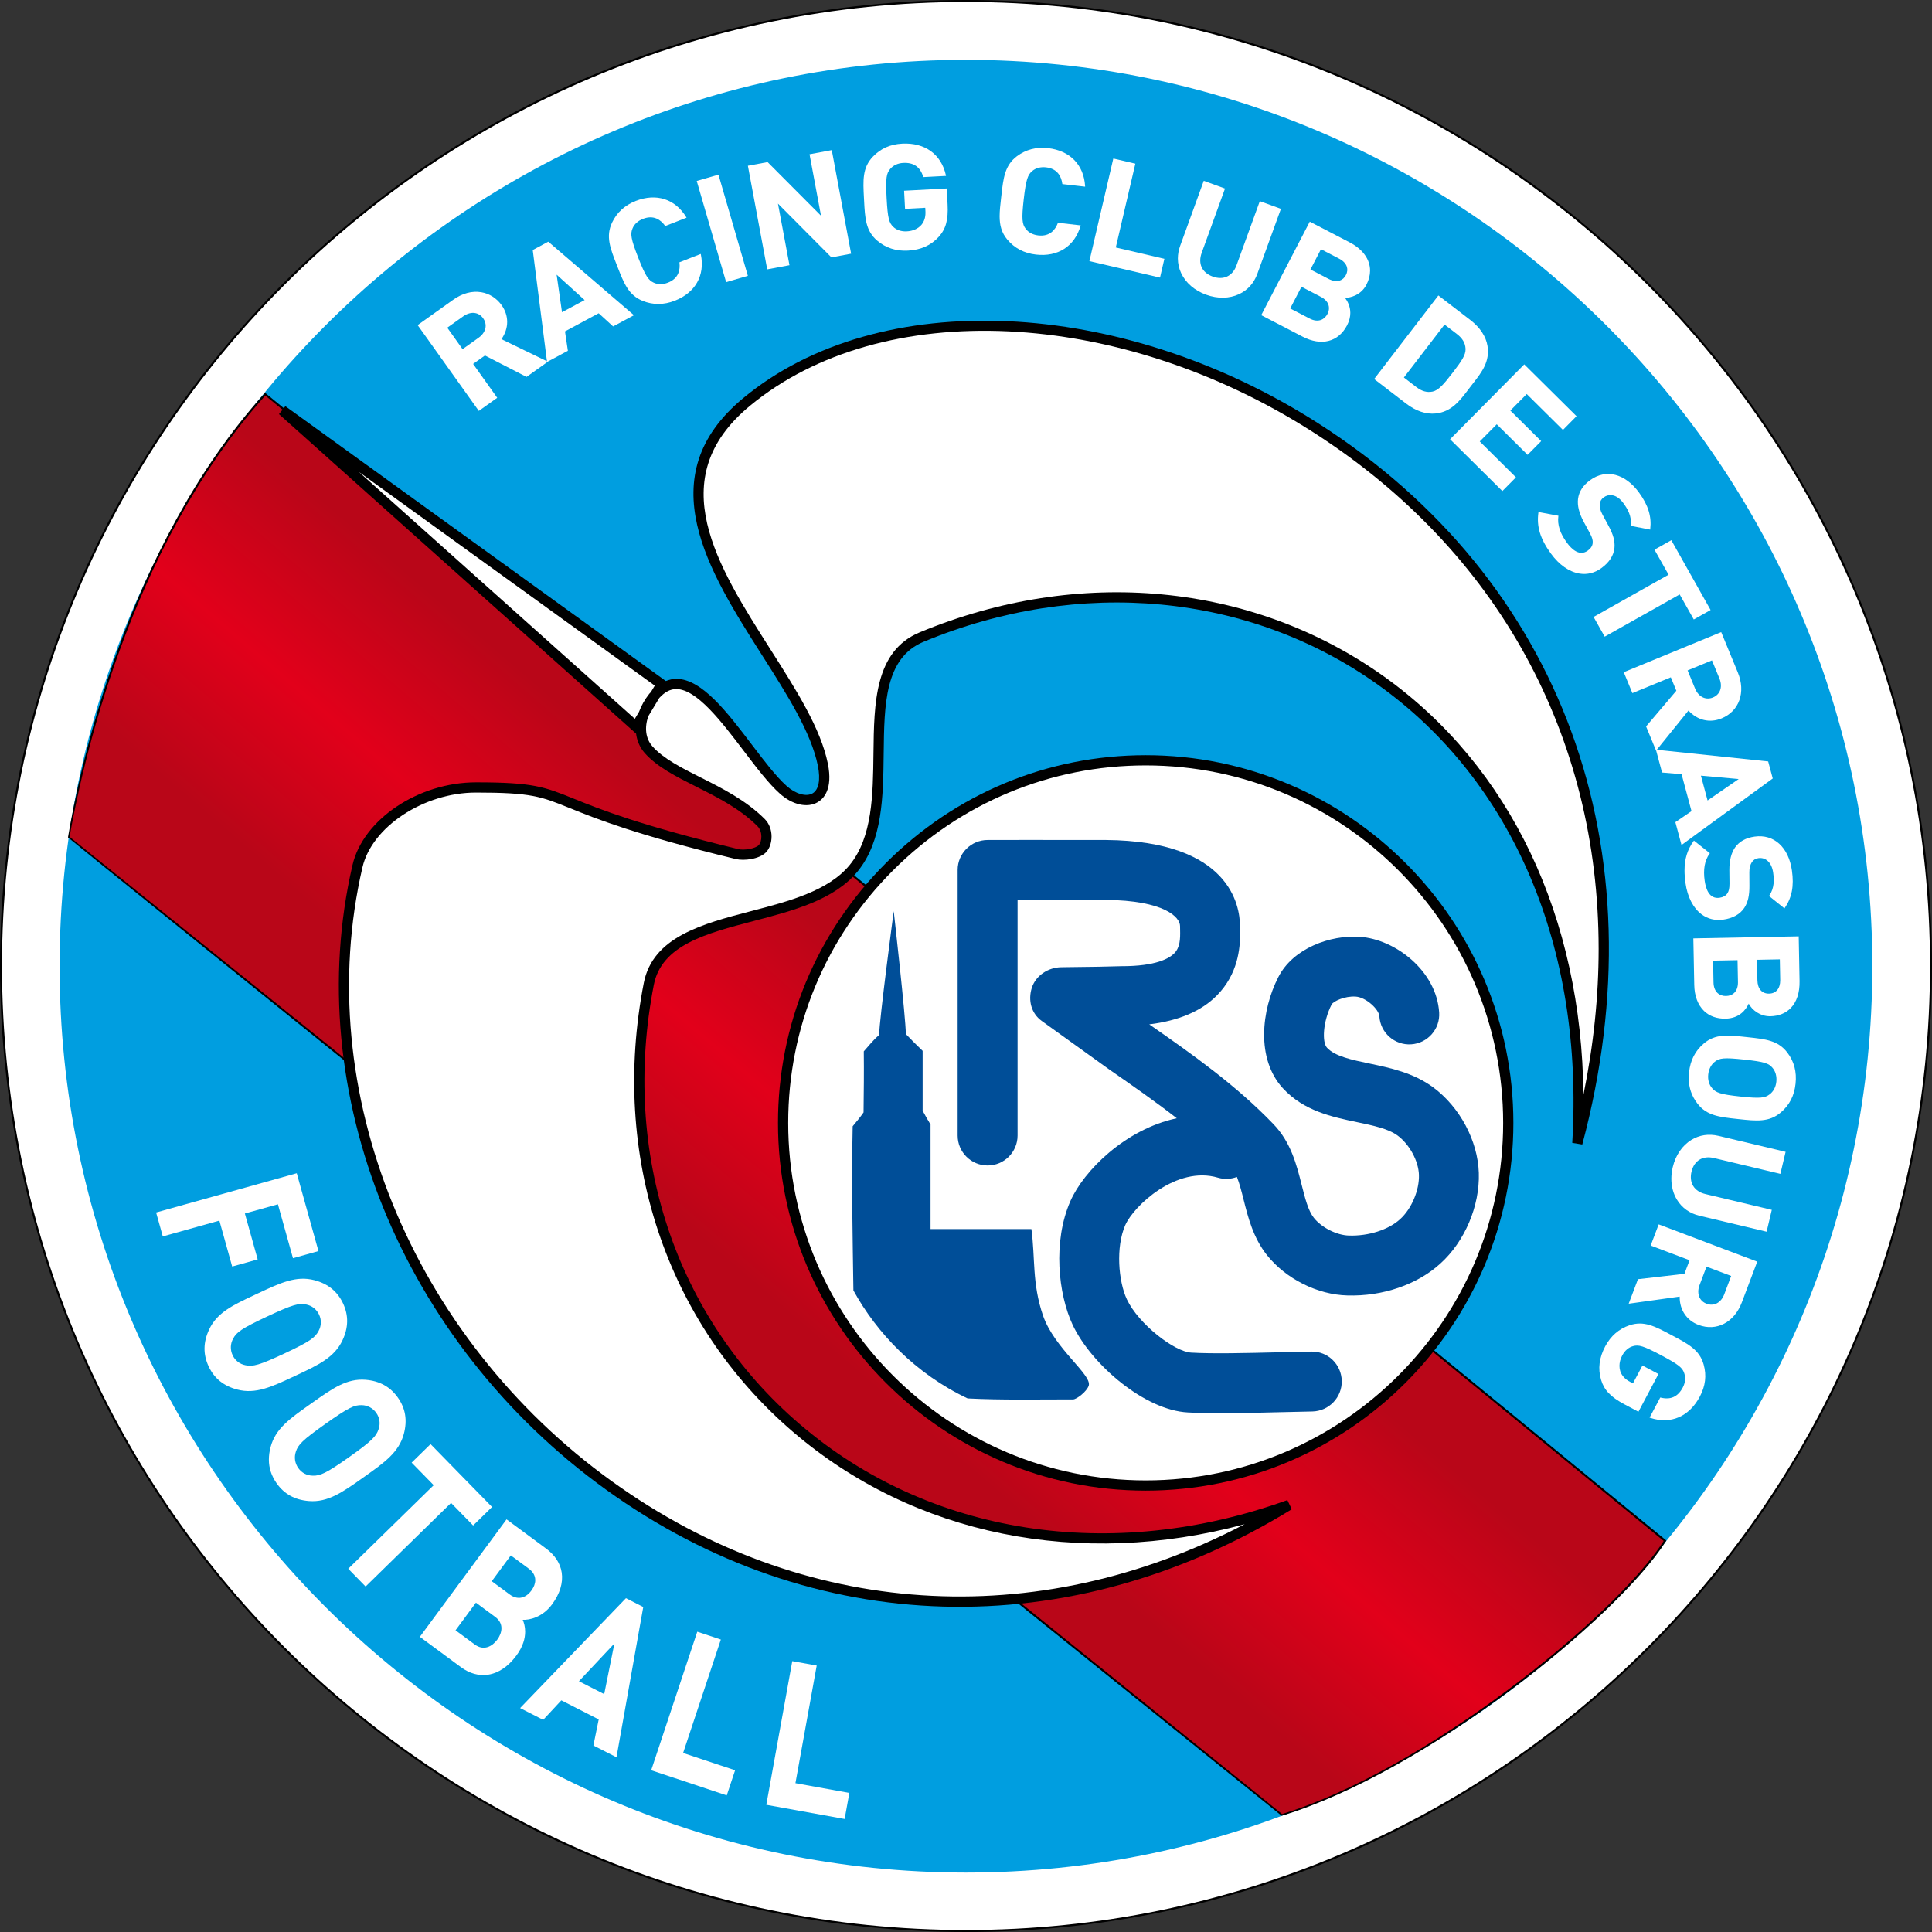 <?xml version="1.0" encoding="utf-8"?>
<!-- Generator: Adobe Illustrator 13.0.2, SVG Export Plug-In . SVG Version: 6.00 Build 14948)  -->
<!DOCTYPE svg PUBLIC "-//W3C//DTD SVG 1.0//EN" "http://www.w3.org/TR/2001/REC-SVG-20010904/DTD/svg10.dtd">
<svg version="1.0" id="Calque_1" xmlns="http://www.w3.org/2000/svg" xmlns:xlink="http://www.w3.org/1999/xlink" x="0px" y="0px"
	 width="566px" height="566px" viewBox="0 0 566 566" enable-background="new 0 0 566 566" xml:space="preserve">
<rect x="0" y="0" width="566" height="566" fill="#333333" stroke="none"/>
<path fill-rule="evenodd" clip-rule="evenodd" d="M0,283c0,156.048,126.953,283,283,283c156.048,0,283-126.952,283-283
	C566,126.953,439.048,0,283,0C126.953,0,0,126.953,0,283z"/>
<path fill-rule="evenodd" clip-rule="evenodd" fill="#FFFFFF" d="M0.584,283C0.584,127.275,127.275,0.584,283,0.584
	c155.723,0,282.415,126.691,282.415,282.416c0,155.723-126.692,282.415-282.415,282.415C127.275,565.415,0.584,438.723,0.584,283z"
	/>
<path fill="#009EE0" d="M17.453,283.064c0-146.417,119.116-265.536,265.529-265.536c146.416,0,265.535,119.119,265.535,265.536
	c0,146.413-119.119,265.529-265.535,265.529C136.569,548.594,17.453,429.478,17.453,283.064z"/>
<path fill="#FFFFFF" d="M156.072,73.246l4.164,32.588c-1.862-0.903-13.054-6.332-13.332-6.467c1.099-1.6,1.678-3.326,1.678-5.042
	c0-1.705-0.543-3.394-1.632-4.922c-1.458-2.046-3.57-3.393-5.947-3.792c-2.717-0.456-5.562,0.307-8.229,2.207l-10.421,7.426
	l17.917,25.139l5.397-3.845c0,0-6.874-9.649-7.065-9.918c0.25-0.178,3.309-2.359,3.463-2.469c0.182,0.093,12.189,6.267,12.189,6.267
	l6.251-4.453c0,0-0.017-0.008-0.045-0.022l5.905-3.178c0,0-0.814-5.453-0.848-5.679c0.204-0.109,9.668-5.201,9.873-5.311
	c0.17,0.155,4.232,3.855,4.232,3.855l6.103-3.282L160.621,70.8L156.072,73.246z M142.279,95.425c0,1.282-0.714,2.557-2.073,3.524
	c0,0-4.43,3.156-4.691,3.342c-0.185-0.259-4.294-6.029-4.479-6.289c0.261-0.186,4.688-3.342,4.688-3.342
	c1.118-0.797,2.342-1.134,3.445-0.949c0.955,0.16,1.777,0.692,2.38,1.538C142.04,93.939,142.279,94.684,142.279,95.425z
	 M171.271,87.907c-0.386,0.208-6.237,3.355-6.627,3.565c-0.063-0.443-1.454-10.161-1.574-11.002
	C163.699,81.041,170.942,87.61,171.271,87.907z"/>
<path fill="#FFFFFF" d="M205.292,74.397l-6.253,2.445l0.016,0.13c0.236,1.968-0.158,4.576-3.375,5.831
	c-1.497,0.587-2.986,0.586-4.193-0.003c-1.518-0.713-2.385-1.876-4.529-7.359c-2.162-5.528-2.308-6.903-1.667-8.479
	c0.487-1.253,1.581-2.264,3.079-2.849c3.216-1.259,5.274,0.391,6.436,1.996l0.077,0.106l6.253-2.445l-0.105-0.173
	c-3.242-5.313-8.761-7.084-14.764-4.738c-3.229,1.263-5.572,3.405-6.966,6.368c-1.889,4.021-0.54,7.468,1.328,12.24l0.31,0.792
	c1.864,4.766,3.211,8.209,7.323,9.88c3.034,1.231,6.208,1.214,9.436-0.049c6.003-2.346,8.857-7.39,7.634-13.494L205.292,74.397z"/>
<rect x="196.108" y="63.531" transform="matrix(-0.279 -0.96 0.96 -0.279 206.453 288.642)" fill="#FFFFFF" width="30.872" height="6.631"/>
<path fill="#FFFFFF" d="M237.163,45.193c0,0,3.171,16.984,3.361,18.002c-0.739-0.742-15.651-15.709-15.651-15.709l-5.771,1.077
	l5.663,30.347l6.519-1.217c0,0-3.18-17.025-3.371-18.045c0.74,0.744,15.661,15.752,15.661,15.752l5.771-1.077l-5.666-30.347
	L237.163,45.193z"/>
<path fill="#FFFFFF" d="M277.361,55.214l-12.496,0.662l0.281,5.305c0,0,5.599-0.296,5.919-0.313
	c0.013,0.247,0.052,0.987,0.052,0.987c0.008,0.152,0.012,0.302,0.012,0.449c0,1.442-0.396,2.616-1.203,3.578
	c-0.994,1.139-2.469,1.793-4.264,1.89c-1.606,0.085-3.018-0.386-3.976-1.325c-1.204-1.138-1.628-2.446-1.943-8.411
	c-0.316-5.978-0.045-7.251,1.044-8.527c0.88-1.067,2.233-1.699,3.814-1.782c3.05-0.161,4.963,1.156,5.85,4.028l0.039,0.126
	l6.661-0.351l-0.044-0.196c-1.369-6.147-6.155-9.607-12.805-9.255c-3.514,0.185-6.332,1.444-8.614,3.853
	c-3.057,3.218-2.86,6.914-2.588,12.029l0.044,0.837c0.268,5.121,0.461,8.82,3.846,11.702c2.49,2.121,5.509,3.103,8.973,2.919
	c3.779-0.199,6.728-1.509,9.014-4.003h0c2.131-2.334,2.867-5.021,2.625-9.579L277.361,55.214z"/>
<path fill="#FFFFFF" d="M302.4,50.107c1.017-0.881,2.454-1.265,4.052-1.081c3.432,0.389,4.48,2.81,4.756,4.771l0.018,0.13
	l6.675,0.76l-0.012-0.203c-0.388-6.213-4.44-10.358-10.843-11.087c-3.445-0.39-6.517,0.409-9.13,2.375
	c-3.55,2.668-3.967,6.344-4.543,11.432l-0.099,0.863c-0.223,1.948-0.421,3.688-0.421,5.285c0,2.571,0.515,4.771,2.275,6.864
	c2.11,2.506,4.927,3.975,8.371,4.365c6.404,0.732,11.282-2.395,13.049-8.363l0.058-0.194l-6.669-0.76l-0.047,0.123
	c-0.711,1.848-2.278,3.969-5.709,3.581c-1.6-0.183-2.916-0.88-3.705-1.963c-1.011-1.339-1.233-2.772-0.565-8.624
	C300.573,52.531,301.113,51.184,302.4,50.107z"/>
<path fill="#FFFFFF" d="M332.613,47.947l-6.457-1.506l-7.011,30.063l20.692,4.827l1.281-5.51c0,0-13.911-3.245-14.234-3.321
	C326.961,72.173,332.613,47.947,332.613,47.947z"/>
<path fill="#FFFFFF" d="M369.073,58.931l-6.833,18.823c-1.146,3.159-3.818,4.41-6.974,3.266c-1.537-0.559-2.649-1.496-3.215-2.708
	c-0.568-1.22-0.568-2.692,0.001-4.256l6.828-18.823l-6.229-2.262l-6.903,19.024c-0.452,1.248-0.679,2.503-0.679,3.739
	c0,1.469,0.319,2.909,0.957,4.272c1.334,2.854,3.931,5.101,7.313,6.327c3.377,1.228,6.809,1.17,9.662-0.163
	c2.513-1.173,4.365-3.237,5.356-5.969l6.904-19.024L369.073,58.931z"/>
<path fill="#FFFFFF" d="M395.349,70.979l-11.638-6.044l-14.222,27.397l12.117,6.293c5.491,2.853,10.486,1.579,13.037-3.326
	c0.685-1.319,0.945-2.537,0.945-3.627c0-1.934-0.816-3.437-1.542-4.412c1.655-0.021,4.687-0.819,6.261-3.854
	c0.722-1.39,1.073-2.778,1.073-4.119C401.381,76.013,399.282,73.022,395.349,70.979z M383.906,78.953
	c0.146-0.28,2.938-5.662,3.083-5.942c0.285,0.148,5.315,2.76,5.315,2.76c1.19,0.619,1.977,1.443,2.273,2.383
	c0.244,0.772,0.147,1.612-0.276,2.427c-0.422,0.815-1.053,1.376-1.824,1.62c-0.941,0.299-2.068,0.128-3.261-0.491
	C389.217,81.709,384.191,79.101,383.906,78.953z M389.34,90.27c0,0.562-0.149,1.14-0.445,1.708c-0.802,1.545-2.6,2.708-5.243,1.336
	c0,0-5.387-2.798-5.673-2.947c0.146-0.281,3.153-6.076,3.299-6.357c0.286,0.149,5.672,2.947,5.672,2.947
	c1.17,0.606,1.946,1.43,2.247,2.382C389.292,89.641,389.34,89.953,389.34,90.27z"/>
<path fill="#FFFFFF" d="M430.192,114.069l0.691-0.909l0.698-0.9c2.531-3.249,4.923-6.317,4.199-10.904
	c-0.445-2.786-2.186-5.416-5.033-7.605l-9.36-7.189l-18.809,24.48l9.359,7.188c2.852,2.192,5.841,3.197,8.645,2.908
	C425.201,120.659,427.625,117.458,430.192,114.069z M429.353,102.339c0,1.64-1.021,3.266-3.725,6.782
	c-2.812,3.66-4.263,5.248-5.969,5.605c-1.621,0.325-3.126-0.1-4.742-1.34c0,0-3.38-2.598-3.63-2.79
	c0.201-0.262,11.71-15.247,11.911-15.509c0.251,0.192,3.636,2.791,3.636,2.791c1.614,1.243,2.412,2.59,2.512,4.239
	C429.35,102.191,429.353,102.265,429.353,102.339z"/>
<path fill="#FFFFFF" d="M447.522,133.252l3.98-4.018c0,0-8.798-8.721-9.032-8.953c0.223-0.225,4.577-4.62,4.8-4.845
	c0.236,0.234,10.61,10.514,10.61,10.514l3.98-4.021l-15.317-15.178l-21.729,21.93l15.317,15.178l3.98-4.018
	c0,0-10.369-10.28-10.604-10.514c0.223-0.225,4.759-4.801,4.981-5.026C438.726,124.535,447.522,133.252,447.522,133.252z"/>
<path fill="#FFFFFF" d="M472.968,160.516c0.188-1.934-0.344-3.927-1.727-6.464l-1.813-3.378c-0.571-1.044-0.85-2.146-0.764-3.025
	c0.069-0.765,0.475-1.451,1.141-1.934c0.76-0.551,1.628-0.767,2.512-0.626c1.18,0.188,2.319,1.001,3.296,2.35
	c1.228,1.687,2.442,3.773,2.149,6.461l-0.017,0.156l5.693,1.096l0.021-0.182c0.42-3.66-0.587-6.939-3.264-10.633
	c-4.067-5.599-9.69-7.043-14.326-3.68c-2.118,1.539-3.286,3.341-3.57,5.512c-0.229,1.969,0.307,4.14,1.639,6.641l1.87,3.453
	c0.662,1.261,0.868,2.005,0.787,2.84c-0.08,0.826-0.561,1.565-1.428,2.197c-2.407,1.748-4.68-0.318-6.163-2.359
	c-1.979-2.718-2.785-5.233-2.466-7.688l0.021-0.16l-5.846-1.091l-0.024,0.176c-0.566,4.087,0.534,7.679,3.678,12.011
	c2.394,3.295,5.38,5.374,8.408,5.854c2.231,0.354,4.426-0.196,6.345-1.59C471.445,164.767,472.739,162.77,472.968,160.516z"/>
<path fill="#FFFFFF" d="M492.078,174.147c0.16,0.284,4.134,7.333,4.134,7.333l4.926-2.773l-11.509-20.45l-4.932,2.777
	c0,0,3.974,7.049,4.134,7.333c-0.292,0.164-21.975,12.37-21.975,12.37l3.253,5.777C470.109,186.514,491.786,174.311,492.078,174.147
	z"/>
<path fill="#FFFFFF" d="M478.225,203.063c0,0,10.954-4.51,11.259-4.636c0.117,0.284,1.549,3.755,1.621,3.931
	c-0.132,0.155-8.868,10.455-8.868,10.455l2.926,7.098c0,0,0.01-0.012,0.025-0.031l1.73,6.443c0,0,5.489,0.46,5.718,0.479
	c0.06,0.224,2.847,10.602,2.907,10.826c-0.19,0.13-4.724,3.239-4.724,3.239l1.797,6.692l26.729-19.495l-1.341-4.99l-32.638-3.417
	c1.353-1.674,9.085-11.241,9.289-11.494c2.614,2.86,6.223,3.729,9.705,2.294c5.181-2.131,7.138-7.66,4.758-13.445l-4.876-11.834
	l-28.544,11.754L478.225,203.063z M498.303,227.237c0.446,0.04,10.224,0.916,11.069,0.991c-0.699,0.482-8.754,6.028-9.119,6.279
	C500.14,234.083,498.418,227.665,498.303,227.237z M503.73,198.787c0.522,1.269,0.573,2.536,0.143,3.569
	c-0.372,0.894-1.077,1.575-2.038,1.971c-0.96,0.396-1.938,0.409-2.83,0.038c-1.033-0.43-1.891-1.367-2.414-2.638
	c0,0-2.069-5.027-2.191-5.323c0.295-0.121,6.845-2.818,7.139-2.939C501.66,193.76,503.73,198.787,503.73,198.787z"/>
<path fill="#FFFFFF" d="M514.024,245.097c-2.592,0.368-4.467,1.415-5.733,3.2c-1.121,1.635-1.662,3.806-1.656,6.638l0.041,3.927
	c-0.006,1.419-0.171,2.173-0.633,2.877c-0.455,0.684-1.247,1.125-2.291,1.276c-2.95,0.417-3.99-2.473-4.344-4.971
	c-0.475-3.334-0.01-5.935,1.42-7.948l0.093-0.131l-4.661-3.698l-0.104,0.145c-1.802,2.501-2.652,5.194-2.652,8.605
	c0,1.155,0.098,2.393,0.289,3.733c0.571,4.029,2.236,7.262,4.688,9.104c1.808,1.358,4.005,1.899,6.353,1.565
	c2.838-0.402,4.917-1.563,6.18-3.449c1.064-1.621,1.525-3.631,1.497-6.521l-0.023-3.837c-0.016-1.187,0.253-2.291,0.737-3.03
	c0.421-0.641,1.1-1.058,1.911-1.173c2.219-0.315,3.92,1.35,4.332,4.24c0.293,2.066,0.389,4.48-1.124,6.718l-0.088,0.13l4.521,3.629
	l0.104-0.151c2.086-3.042,2.729-6.412,2.086-10.926C523.991,248.197,519.696,244.291,514.024,245.097z"/>
<path fill="#FFFFFF" d="M496.352,288.565c0.063,3.231,1.058,5.864,2.878,7.615c1.577,1.518,3.747,2.293,6.274,2.244
	c4.142-0.078,6.003-2.667,6.793-4.392c1.015,1.864,3.335,3.744,6.36,3.685c2.435-0.047,4.502-0.883,5.979-2.418
	c1.743-1.813,2.63-4.535,2.564-7.874l-0.248-13.114l-30.867,0.6L496.352,288.565z M514.849,287.168c0,0-0.113-5.665-0.12-5.986
	c0.315-0.006,6.378-0.125,6.693-0.13c0.007,0.321,0.116,6.081,0.116,6.127c0,2.415-1.214,3.875-3.267,3.915
	C516.178,291.134,514.897,289.666,514.849,287.168z M509.156,287.823c0,1.251-0.351,2.274-1.017,2.968
	c-0.61,0.635-1.464,0.979-2.467,0.998c-1.018,0.021-1.896-0.298-2.542-0.919c-0.72-0.693-1.113-1.747-1.137-3.047
	c0,0-0.119-6.071-0.126-6.393c0.317-0.006,6.85-0.133,7.166-0.139C509.041,281.613,509.156,287.777,509.156,287.823z
	 M509.494,287.676L509.494,287.676L509.494,287.676z"/>
<line fill="#FFFFFF" x1="509.494" y1="287.677" x2="509.494" y2="287.676"/>
<path fill="#FFFFFF" d="M512.138,303.869l-0.84-0.09c-5.095-0.55-8.776-0.947-12.162,1.935c-2.524,2.15-3.936,4.911-4.314,8.44
	c-0.06,0.56-0.09,1.105-0.09,1.64c0,2.805,0.833,5.264,2.526,7.479c2.727,3.576,6.478,3.978,11.67,4.533l0.421,0.045
	c5.192,0.559,8.944,0.962,12.368-1.957c2.529-2.155,3.938-4.901,4.309-8.395c0.379-3.527-0.414-6.525-2.426-9.164
	C520.906,304.809,517.229,304.415,512.138,303.869z M500.443,314.758c0.173-1.58,0.898-2.95,1.989-3.757
	c1.335-1.024,2.622-1.225,8.574-0.584c5.952,0.637,7.166,1.105,8.248,2.384c0.898,1.023,1.315,2.516,1.147,4.097
	c-0.166,1.573-0.868,2.891-1.978,3.71l-0.003,0.002c-1.355,1.036-2.716,1.257-8.576,0.626c-5.863-0.627-7.146-1.132-8.25-2.429
	C500.686,317.772,500.276,316.336,500.443,314.758z"/>
<path fill="#FFFFFF" d="M495.493,333.952c-2.682,1.653-4.615,4.488-5.444,7.985c-0.273,1.148-0.409,2.286-0.409,3.393
	c0,2.263,0.566,4.391,1.676,6.191c1.451,2.36,3.714,3.963,6.541,4.636l19.69,4.684l1.521-6.404l-19.479-4.634
	c-3.268-0.779-4.816-3.293-4.042-6.56c0.774-3.236,3.285-4.764,6.554-3.986l19.479,4.637l1.534-6.451l-19.69-4.687
	C500.597,332.084,497.854,332.498,495.493,333.952z"/>
<path fill="#FFFFFF" d="M483.582,364.892c0,0,11.084,4.192,11.394,4.309c-0.109,0.287-1.438,3.8-1.505,3.977
	c-0.202,0.023-13.615,1.578-13.615,1.578l-2.716,7.179c0,0,14.56-2.031,14.941-2.085c0,0.042-0.002,0.084-0.002,0.125
	c0,3.817,2.051,6.86,5.533,8.178c5.241,1.979,10.448-0.723,12.666-6.57l4.525-11.968l-28.874-10.92L483.582,364.892z
	 M499.961,381.949c-1.567-0.594-2.432-1.917-2.432-3.539c0-0.612,0.123-1.267,0.379-1.94c0,0,1.919-5.089,2.032-5.39
	c0.299,0.113,6.926,2.62,7.224,2.732c-0.113,0.3-2.033,5.39-2.033,5.39v-0.001C504.194,381.663,502.116,382.768,499.961,381.949z"/>
<path fill="#FFFFFF" d="M490.142,391.38l-0.746-0.396c-4.529-2.407-7.802-4.146-12.01-2.729c-3.103,1.04-5.501,3.121-7.128,6.185
	c-1.773,3.342-2.17,6.544-1.212,9.791v0.001c0.9,3.023,2.823,5.038,6.858,7.184l4.091,2.172l5.865-11.053l-4.69-2.492
	c0,0-2.632,4.955-2.782,5.238c-0.219-0.116-0.873-0.465-0.873-0.465c-1.459-0.777-2.387-1.79-2.837-3.097
	c-0.162-0.507-0.243-1.033-0.243-1.572c0-0.992,0.274-2.025,0.818-3.052c0.755-1.422,1.886-2.392,3.184-2.729
	c1.596-0.443,2.937-0.133,8.213,2.672c5.287,2.808,6.24,3.693,6.771,5.282c0.459,1.305,0.303,2.791-0.439,4.188
	c-1.432,2.696-3.545,3.657-6.461,2.94l-0.129-0.031l-3.132,5.889l0.19,0.063c5.972,1.995,11.399-0.326,14.526-6.208
	c1.653-3.107,2.024-6.172,1.136-9.368C497.926,395.516,494.661,393.781,490.142,391.38z"/>
<path fill="#FFFFFF" d="M68.021,371.044l7.469-2.084c0,0-3.657-13.106-3.753-13.451c0.335-0.094,9.348-2.607,9.684-2.701
	c0.096,0.346,4.408,15.796,4.408,15.796l7.469-2.087l-6.363-22.803l-41.202,11.498l1.958,7.008c0,0,16.232-4.531,16.579-4.628
	C64.364,357.937,68.021,371.044,68.021,371.044z"/>
<path fill="#FFFFFF" d="M86.7,402.967c6.552-3.067,11.286-5.284,13.648-10.337c1.749-3.74,1.801-7.263,0.161-10.769
	c-1.66-3.535-4.406-5.763-8.397-6.812c-5.322-1.399-9.962,0.779-16.39,3.79l-1.034,0.483c-6.438,3.012-11.09,5.188-13.422,10.178
	c-1.75,3.743-1.794,7.28-0.137,10.813c1.641,3.503,4.38,5.718,8.374,6.771c5.396,1.418,10.127-0.802,16.68-3.875L86.7,402.967z
	 M93.317,389.955c-1.013,1.906-2.519,3.059-9.962,6.55c-7.442,3.485-9.292,3.905-11.409,3.464c-1.716-0.332-3.063-1.377-3.797-2.943
	c-0.741-1.576-0.688-3.342,0.146-4.843c0.997-1.883,2.428-2.965,9.987-6.509c7.551-3.536,9.298-3.944,11.386-3.509
	c1.689,0.321,3.081,1.409,3.82,2.985c0.734,1.571,0.674,3.276-0.169,4.802L93.317,389.955z"/>
<path fill="#FFFFFF" d="M106.696,432.66c5.908-4.176,10.176-7.192,11.613-12.582c1.062-3.99,0.491-7.466-1.744-10.627
	c-2.252-3.187-5.348-4.896-9.465-5.228c-5.489-0.438-9.678,2.527-15.476,6.63l-0.932,0.659c-5.801,4.098-9.992,7.058-11.409,12.379
	c-0.342,1.285-0.513,2.519-0.513,3.707c0,2.499,0.759,4.799,2.286,6.961c2.236,3.16,5.322,4.855,9.436,5.183
	c5.56,0.446,9.827-2.571,15.731-6.748L106.696,432.66z M110.916,418.68l-0.001,0.003c-0.662,2.059-1.941,3.459-8.653,8.204
	c-6.71,4.744-8.457,5.483-10.619,5.421c-1.746-0.021-3.256-0.812-4.257-2.226c-1.002-1.419-1.261-3.167-0.709-4.796
	c0.654-2.033,1.873-3.351,8.683-8.162c6.81-4.816,8.458-5.526,10.59-5.465c1.721,0.021,3.282,0.848,4.287,2.27
	C111.236,415.344,111.478,417.031,110.916,418.68z"/>
<path fill="#FFFFFF" d="M138.609,446.904l5.542-5.419l-18.014-18.417l-5.542,5.422c0,0,6.215,6.354,6.462,6.605
	c-0.26,0.254-25.035,24.488-25.035,24.488l5.085,5.203c0,0,24.775-24.235,25.035-24.489
	C132.391,440.55,138.609,446.904,138.609,446.904z"/>
<path fill="#FFFFFF" d="M153.138,474.531c1.884,0.12,5.746-0.661,8.605-4.534c2.292-3.104,3.265-6.319,2.816-9.297
	c-0.407-2.693-1.99-5.127-4.58-7.036l-11.582-8.551l-25.399,34.415l12.062,8.903c2.492,1.84,5.232,2.598,7.925,2.191
	c3.055-0.46,5.925-2.403,8.3-5.62c1.962-2.659,2.565-5.052,2.565-6.989C153.851,476.554,153.5,475.394,153.138,474.531z
	 M145.678,480.348c-1.452,1.968-3.941,3.377-6.574,1.435c0,0-5.368-3.962-5.648-4.17c0.207-0.28,5.763-7.811,5.97-8.091
	c0.281,0.207,5.652,4.17,5.652,4.17h0C147.708,475.636,147.112,478.404,145.678,480.348z M154.939,459.577
	c1.035,0.764,1.667,1.727,1.827,2.785c0.028,0.184,0.042,0.37,0.042,0.559c0,0.993-0.384,2.034-1.13,3.043
	c-0.886,1.2-1.965,1.927-3.121,2.101c-1.059,0.159-2.166-0.161-3.202-0.926c0,0-5.009-3.697-5.289-3.904
	c0.206-0.279,5.375-7.282,5.581-7.562C149.927,455.88,154.939,459.577,154.939,459.577z"/>
<path fill="#FFFFFF" d="M152.37,500.398l6.76,3.452c0,0,5.134-5.518,5.317-5.714c0.239,0.122,10.709,5.468,10.95,5.591
	c-0.054,0.264-1.555,7.635-1.555,7.635l6.764,3.449l7.842-44.02l-5.068-2.589L152.37,500.398z M169.602,492.531
	c0.312-0.331,9.59-10.203,10.391-11.055c-0.231,1.145-2.899,14.394-2.988,14.836C176.608,496.109,170.002,492.736,169.602,492.531z"
	/>
<path fill="#FFFFFF" d="M211.179,480.323l-6.905-2.297l-13.5,40.589l22.133,7.362l2.449-7.357c0,0-14.891-4.952-15.231-5.065
	C200.239,513.209,211.179,480.323,211.179,480.323z"/>
<path fill="#FFFFFF" d="M233.032,522.402c0.065-0.357,6.232-34.462,6.232-34.462l-7.157-1.293l-7.613,42.09l22.953,4.152l1.38-7.629
	C248.828,525.261,233.386,522.467,233.032,522.402z"/>
<path fill-rule="evenodd" clip-rule="evenodd" d="M77.465,115.284c-40.788,45.294-54.364,110.993-57.553,130.049
	c0.104,0.276,204.947,165.268,204.947,165.268l150.62,121.352c42.131-12.767,98.164-57.807,112.56-80.41l0.141-0.219L77.652,115.077
	L77.465,115.284z"/>
<linearGradient id="SVGID_1_" gradientUnits="userSpaceOnUse" x1="270.97" y1="297.617" x2="209.956" y2="368.8">
	<stop  offset="0" style="stop-color:#B90618"/>
	<stop  offset="0.5" style="stop-color:#E2001A"/>
	<stop  offset="0.983" style="stop-color:#B90618"/>
</linearGradient>
<path fill="url(#SVGID_1_)" d="M225.227,410.146c0,0,150.352,121.136,150.352,121.3c41.623-12.747,97.268-57.41,111.821-80.008
	c-0.421-0.342-409.232-335.183-409.678-335.548c-40.537,45.17-54.054,110.552-57.338,129.265L225.227,410.146z"/>
<path d="M386.32,124.097c-58.032-37.181-128.925-40.326-168.571-7.477c-27.787,22.999-10.119,50.771,5.467,75.276
	c7.408,11.645,14.404,22.646,16.389,32.448c0.826,4.097,0.254,7.046-1.573,8.091c-1.849,1.058-4.957,0.164-7.569-2.169
	c-3.111-2.777-6.559-7.314-10.208-12.12c-7.164-9.431-14.571-19.183-22.054-19.274c-1.087-0.013-2.125,0.249-3.138,0.643
	L83.602,119.002l-1.875,2.328l104.62,93.594c0.268,2.093,1.092,4.038,2.52,5.678c3.625,4.093,9.202,6.895,15.104,9.863
	c6.284,3.158,12.784,6.425,17.948,11.589c1.565,1.567,1.333,4.521,0.358,5.545c-1.038,1.036-4.227,1.551-5.925,1.175
	c-29.135-7.061-40.668-11.723-48.3-14.808c-8.592-3.474-11.808-4.773-28.598-4.773c-16.902,0-33.141,10.9-36.198,24.295
	c-15.36,66.383,14.521,139.916,74.354,182.968c60.578,43.59,135.654,45.721,200.83,5.696l-1.289-2.683
	c-51.562,18.569-104.984,10.236-142.909-22.285c-36.364-31.182-52.328-79.273-42.703-128.642
	c2.272-11.673,15.339-15.087,29.174-18.701c11.639-3.041,23.676-6.185,30.529-14.536c7.348-8.978,7.498-21.986,7.644-34.567
	c0.165-14.4,0.323-28.002,11.698-32.723c45.636-18.97,95.361-14.29,133.014,12.518c39.688,28.255,60.468,77.198,57.01,134.279
	l2.94,0.477C486.624,248.819,457.749,169.866,386.32,124.097z"/>
<path fill="#FFFFFF" d="M105.095,138.219c28.7,20.731,85.002,61.4,86.725,62.645c-0.245,0.408-0.647,1.077-1.129,1.879
	c-0.161,0.186-0.333,0.323-0.491,0.521c-1.357,1.717-2.33,3.497-2.99,5.271c-0.494,0.82-0.929,1.544-1.23,2.046
	C183.9,208.722,131.581,161.914,105.095,138.219z"/>
<path fill="#FFFFFF" d="M405.334,198.099c-38.501-27.41-89.305-32.212-135.898-12.845c-13.197,5.478-13.374,20.716-13.543,35.454
	c-0.139,12.064-0.284,24.54-6.965,32.702c-6.236,7.6-17.793,10.619-28.971,13.539c-14.121,3.688-28.724,7.503-31.354,21.023
	c-9.834,50.438,6.499,99.594,43.69,131.486c35.438,30.39,84.07,40.111,132.342,27.072c-61.127,31.995-129.464,27.66-185.277-12.501
	c-58.865-42.357-88.277-114.642-73.185-179.869c2.718-11.913,17.958-21.973,33.281-21.973c16.208,0,19.047,1.147,27.476,4.554
	c7.714,3.119,19.371,7.831,48.748,14.95c2.272,0.504,6.666,0.076,8.741-2.001c2.083-2.186,2.36-7.005-0.382-9.751
	c-5.507-5.505-12.527-9.035-18.721-12.147c-5.639-2.834-10.965-5.511-14.2-9.165c-2.001-2.296-2.346-5.486-1.188-8.805l3.209-5.337
	c1.589-1.745,3.239-2.64,5.029-2.619c6.021,0.073,13.292,9.646,19.706,18.092c3.74,4.923,7.272,9.574,10.597,12.541
	c3.667,3.283,8.005,4.278,11.05,2.534c1.773-1.013,4.522-3.827,3.021-11.279c-2.096-10.349-9.236-21.576-16.798-33.462
	c-15.652-24.605-31.836-50.048-6.084-71.365c38.672-32.042,108.083-28.806,165.046,7.693
	c54.335,34.813,83.632,89.163,83.632,151.378c0,13.901-1.485,28.2-4.458,42.757C463.378,268.77,442.52,224.573,405.334,198.099z"/>
<path fill-rule="evenodd" clip-rule="evenodd" d="M259.53,252.853c-20.385,20.385-31.61,47.416-31.61,76.114
	c0,59.396,48.321,107.722,107.717,107.722c59.397,0,107.723-48.325,107.723-107.722c0-59.399-48.325-107.723-107.723-107.723
	C306.941,221.244,279.914,232.47,259.53,252.853z"/>
<path fill-rule="evenodd" clip-rule="evenodd" fill="#FFFFFF" d="M230.913,328.967c0-27.9,10.914-54.177,30.735-73.997
	c19.818-19.819,46.095-30.733,73.989-30.733c57.748,0,104.729,46.982,104.729,104.73c0,57.748-46.981,104.729-104.729,104.729
	C277.891,433.695,230.913,386.715,230.913,328.967z"/>
<path fill="#004E98" d="M419.882,318.555c-5.825-4.294-12.653-5.72-18.678-6.982c-5.209-1.088-10.125-2.116-12.452-4.642
	c-1.484-1.614-1.213-7.632,1.362-12.666c0.521-0.932,3.85-2.52,7.065-2.303c3.001,0.195,6.795,3.706,6.921,5.767
	c0.301,4.838,4.467,8.515,9.304,8.217c4.838-0.301,8.515-4.467,8.217-9.304c-0.76-12.238-12.882-21.519-23.284-22.194
	c-8.573-0.576-19.537,3.312-23.866,11.855c-4.901,9.591-6.576,23.875,1.368,32.515c6.141,6.668,14.445,8.404,21.771,9.936
	c4.685,0.982,9.113,1.909,11.835,3.914c3.478,2.581,6.117,7.433,6.249,11.511c0.146,4.513-2.172,9.973-5.51,12.986
	c-3.394,3.116-9.248,4.983-14.969,4.806c-3.604-0.088-8.006-2.315-10.301-5.186c-1.675-2.11-2.595-5.776-3.571-9.651
	c-1.477-5.867-3.148-12.514-8.281-17.818c-10.946-11.394-23.807-20.49-36.373-29.221c8.611-1.059,15.311-3.876,19.861-8.521
	c6.13-6.258,6.747-13.709,6.747-17.971c0-0.614-0.015-1.16-0.023-1.628l-0.012-0.672c0-5.843-2.833-24.924-39.276-25.216
	c-0.015,0-23.044-0.015-23.044-0.015l-11.61,0.015c-4.843,0.006-8.777,3.935-8.777,8.778v77.797c0,4.846,3.931,8.777,8.777,8.777
	s8.777-3.932,8.777-8.777c0,0,0-55.232,0-69.034c1.064,0,2.868-0.003,2.868-0.003l22.884,0.014
	c17.277,0.141,21.846,5.075,21.846,7.664l0.018,1.082c0.064,2.756-0.021,5.18-1.71,6.904c-1.389,1.417-5.244,3.791-15.463,3.765
	c-0.025,0-6.746,0.161-6.746,0.161l-10.926,0.146c-3.788,0.05-7.465,2.435-8.604,6.051c-1.138,3.612-0.179,7.459,2.899,9.672
	l19.645,14.127c6.916,4.802,13.618,9.47,19.935,14.393c-15.079,3.197-27.3,15.412-31.188,24.31
	c-5.177,11.814-3.569,27.181,0.695,36.248c5.472,11.575,21.063,24.985,33.749,25.634c6.965,0.418,17.42,0.164,27.534-0.084
	l8.927-0.199c4.843-0.108,8.722-4.124,8.613-8.971c-0.108-4.846-4.089-8.687-8.936-8.579l-9.031,0.202
	c-9.751,0.236-19.83,0.482-26.135,0.105c-4.904-0.252-15.424-8.354-18.847-15.592c-2.496-5.313-3.294-15.324-0.491-21.731
	c2.473-5.656,15.05-17.532,27.175-13.931c1.896,0.563,3.823,0.427,5.548-0.217c0.76,1.906,1.35,4.218,1.952,6.618
	c1.321,5.252,2.82,11.206,6.866,16.304c5.565,6.963,14.799,11.584,23.544,11.797c10.315,0.318,20.531-3.183,27.271-9.371
	c7.114-6.424,11.549-16.856,11.235-26.531C432.936,334.192,427.691,324.354,419.882,318.555z"/>
<path fill="#004E98" d="M250.015,378.037c-0.213-15.428-0.579-31.363-0.213-48.089c1.084-1.31,2.242-2.683,3.186-4.057
	c0.07-5.939,0.143-11.879,0.07-17.889c1.45-1.596,2.61-3.186,4.493-4.782c0.07-4.636,4.276-36.273,4.276-36.273
	s3.545,31.349,3.545,35.981c1.593,1.666,3.259,3.338,4.925,4.928c0,5.864,0,11.728,0,17.526c0.722,1.374,1.52,2.748,2.318,4.057
	c0,10.213,0,20.42,0,30.633c9.847,0,19.698,0,29.548,0c1.157,8.4,0.14,15.86,3.402,25.348c3.332,9.635,14.34,17.31,13.398,20.496
	c-0.579,1.813-3.624,4.057-4.565,4.057c-10.646,0-20.999,0.223-30.919-0.286C268.269,402.514,256.825,390.494,250.015,378.037
	L250.015,378.037z"/>
</svg>
